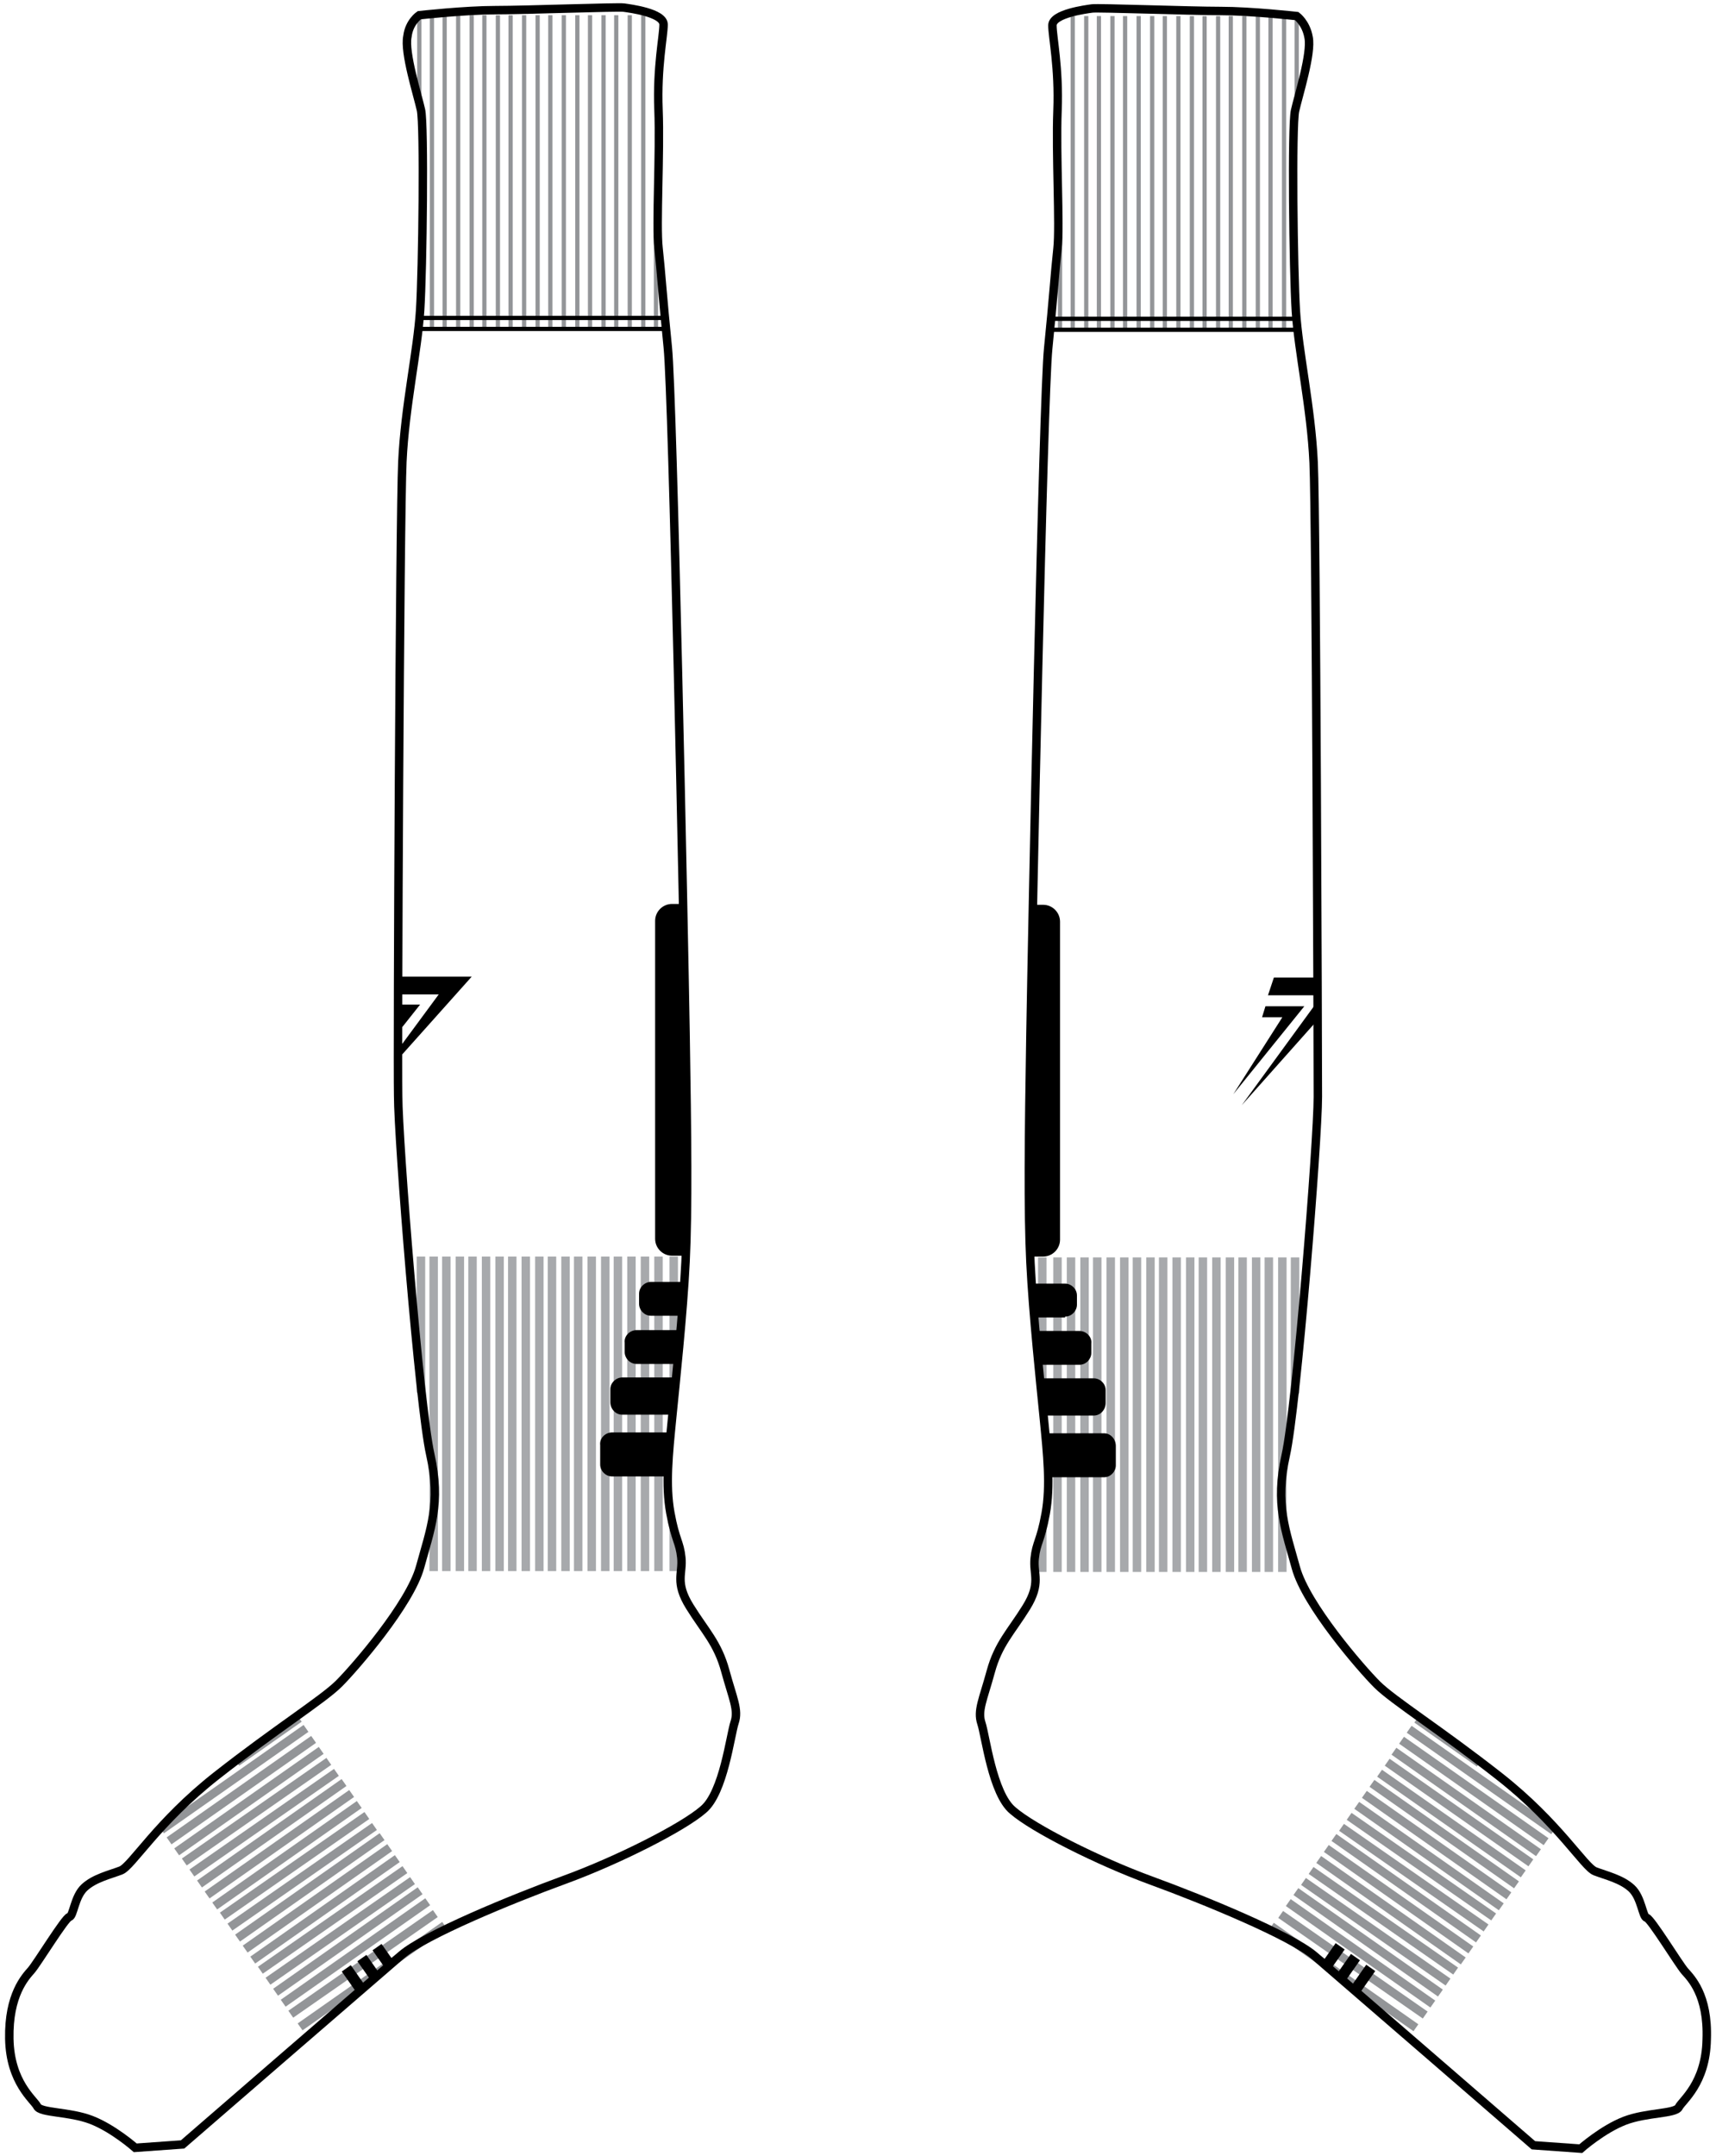 
<svg width="203px" height="255px" viewBox="0 0 203 255" version="1.1" xmlns="http://www.w3.org/2000/svg" xmlns:xlink="http://www.w3.org/1999/xlink">
    <g id="Page-1" stroke="none" stroke-width="1" fill="none" fill-rule="evenodd">
        <g id="seven_modeli_dres_sorc_stucne" transform="translate(-223, -696)">
            <g id="stucne" transform="translate(224, 406)">
                <g id="s1" transform="translate(0, 290)">
                    <g id="linije_8_">
                        <g id="XMLID_1200_" transform="translate(121, 148)" stroke="#A7A9AC">
                            <path d="M31.2,0.7 L31.2,16.8" id="XMLID_1221_"></path>
                            <path d="M1.3,0.7 L1.3,16.8" id="XMLID_1220_"></path>
                            <path d="M1.3,33 L1.3,37.9" id="XMLID_1219_"></path>
                            <path d="M29.7,0.7 L29.7,37.9" id="XMLID_1218_"></path>
                            <path d="M28.1,0.7 L28.1,37.9" id="XMLID_1217_"></path>
                            <path d="M26.6,0.7 L26.6,37.9" id="XMLID_1216_"></path>
                            <path d="M25,0.7 L25,37.9" id="XMLID_1215_"></path>
                            <path d="M23.5,0.7 L23.5,37.9" id="XMLID_1214_"></path>
                            <path d="M21.9,0.7 L21.9,37.9" id="XMLID_1213_"></path>
                            <path d="M20.3,0.7 L20.3,37.9" id="XMLID_1212_"></path>
                            <path d="M18.8,0.7 L18.8,37.9" id="XMLID_1211_"></path>
                            <path d="M17.2,0.7 L17.2,37.9" id="XMLID_1210_"></path>
                            <path d="M15.6,0.7 L15.6,37.9" id="XMLID_1209_"></path>
                            <path d="M14.1,0.7 L14.1,37.9" id="XMLID_1208_"></path>
                            <path d="M12.5,0.7 L12.5,37.9" id="XMLID_1207_"></path>
                            <path d="M11,0.7 L11,37.9" id="XMLID_1206_"></path>
                            <path d="M9.4,0.7 L9.4,37.9" id="XMLID_1205_"></path>
                            <path d="M7.8,0.7 L7.8,37.9" id="XMLID_1204_"></path>
                            <path d="M6.3,0.7 L6.3,37.9" id="XMLID_1203_"></path>
                            <path d="M4.7,0.7 L4.7,37.9" id="XMLID_1202_"></path>
                            <path d="M3.1,0.7 L3.1,37.9" id="XMLID_1201_"></path>
                        </g>
                        <g id="XMLID_1112_" transform="translate(123, 1)" stroke="#939598" stroke-width="0.5">
                            <path d="M29.4,0.9 L29.4,12.2" id="XMLID_1131_"></path>
                            <path d="M1.4,26.9 L1.4,38.1" id="XMLID_1130_"></path>
                            <path d="M27.9,0.9 L27.9,38.2" id="XMLID_1129_"></path>
                            <path d="M26.3,0.9 L26.3,38.2" id="XMLID_1128_"></path>
                            <path d="M24.8,0.9 L24.8,38.2" id="XMLID_1127_"></path>
                            <path d="M23.2,0.9 L23.2,38.2" id="XMLID_1126_"></path>
                            <path d="M21.6,0.9 L21.6,38.2" id="XMLID_1125_"></path>
                            <path d="M20.1,0.9 L20.1,38.2" id="XMLID_1124_"></path>
                            <path d="M18.5,0.9 L18.5,38.2" id="XMLID_1123_"></path>
                            <path d="M17,0.9 L17,38.2" id="XMLID_1122_"></path>
                            <path d="M15.4,0.9 L15.4,38.2" id="XMLID_1121_"></path>
                            <path d="M13.8,0.9 L13.8,38.2" id="XMLID_1120_"></path>
                            <path d="M12.3,0.9 L12.3,38.2" id="XMLID_1119_"></path>
                            <path d="M10.7,0.9 L10.7,38.2" id="XMLID_1118_"></path>
                            <path d="M9.1,0.9 L9.1,38.2" id="XMLID_1117_"></path>
                            <path d="M7.6,0.9 L7.6,38.2" id="XMLID_1116_"></path>
                            <path d="M6,0.9 L6,38.2" id="XMLID_1115_"></path>
                            <path d="M4.5,0.9 L4.5,38.2" id="XMLID_1114_"></path>
                            <path d="M2.9,0.9 L2.9,38.2" id="XMLID_1113_"></path>
                        </g>
                        <g id="XMLID_1089_" transform="translate(149, 203)" stroke="#939598">
                            <path d="M17.6,0.3 L25,5.5" id="XMLID_1111_"></path>
                            <path d="M16.7,1.5 L33.8,13.5" id="XMLID_1110_"></path>
                            <path d="M15.8,2.8 L32.9,14.8" id="XMLID_1109_"></path>
                            <path d="M14.9,4.1 L32,16.1" id="XMLID_1108_"></path>
                            <path d="M14.1,5.4 L31.1,17.3" id="XMLID_1107_"></path>
                            <path d="M13.2,6.7 L30.2,18.6" id="XMLID_1106_"></path>
                            <path d="M12.3,7.9 L29.4,19.9" id="XMLID_1105_"></path>
                            <path d="M11.4,9.2 L28.5,21.2" id="XMLID_1104_"></path>
                            <path d="M10.5,10.5 L27.6,22.5" id="XMLID_1103_"></path>
                            <path d="M9.6,11.8 L26.7,23.7" id="XMLID_1102_"></path>
                            <path d="M8.7,13.1 L25.8,25" id="XMLID_1101_"></path>
                            <path d="M7.8,14.3 L24.9,26.3" id="XMLID_1100_"></path>
                            <path d="M6.9,15.6 L24,27.6" id="XMLID_1099_"></path>
                            <path d="M6,16.9 L23.1,28.9" id="XMLID_1098_"></path>
                            <path d="M5.1,18.2 L22.2,30.1" id="XMLID_1097_"></path>
                            <path d="M4.2,19.5 L21.3,31.4" id="XMLID_1095_"></path>
                            <path d="M3.3,20.7 L20.4,32.7" id="XMLID_1094_"></path>
                            <path d="M2.4,22 L19.5,34" id="XMLID_1092_"></path>
                            <path d="M1.5,23.4 L18.6,35.3" id="XMLID_1091_"></path>
                            <path d="M0.4,24.8 L17.5,36.8" id="XMLID_1090_"></path>
                        </g>
                        <path d="M152.6,39 L123.3,39" id="XMLID_1088_" stroke="#000000" stroke-width="0.5"></path>
                        <path d="M152.6,37.7 L123.3,37.7" id="XMLID_1087_" stroke="#000000" stroke-width="0.5"></path>
                        <path d="M152.4,1.9 C152.4,1.9 147,1.3 143.4,1.3 C139.8,1.3 128.9,0.9 128.2,1 C127.5,1.1 123.5,1.6 123.5,3 C123.5,4.4 124.3,8 124.1,13.1 C123.9,18.2 124.4,26.7 124.1,29.4 C123.8,32.1 123.6,35.3 123,41.2 C122.4,47.1 121.1,110.1 120.9,122.3 C120.7,134.5 120.6,143.1 120.9,149.3 C121.2,155.5 122.1,163.8 122.5,167.9 C122.9,172 123.3,175.7 122.7,179 C122.1,182.3 121.6,182.4 121.4,184.3 C121.2,186.2 122.2,187.2 120.4,190.1 C118.6,193 117.1,194.4 116.2,197.7 C115.3,201 114.6,202.3 115.1,203.8 C115.6,205.3 116.4,212.1 118.8,214.1 C121.2,216.2 128.9,220.1 135.2,222.4 C141.5,224.7 151.7,228.9 154.5,231.3 C157.3,233.7 180.4,253.7 180.4,253.7 L186,254.1 C186,254.1 188.6,251.8 191.2,250.8 C193.8,249.8 197.2,250 197.6,249.2 C198,248.4 200.8,246.4 200.9,241.2 C201.1,235.9 199,233.9 198.3,233.1 C197.6,232.3 194.3,226.9 193.8,226.8 C193.3,226.7 193.2,224.4 192,223.3 C190.8,222.2 189,221.8 187.7,221.3 C186.4,220.8 183.4,215.6 176.4,210.1 C169.4,204.6 163.8,201.1 161.9,199.2 C160,197.3 153.5,189.8 152.3,185.4 C151.1,181 149.8,177.9 151.1,172.1 C152.4,166.3 154.9,134.9 154.9,129.7 C154.9,124.5 154.7,61.2 154.4,54.7 C154.1,48.2 152.6,41.6 152.3,36.8 C152,32 151.8,14.9 152.2,13.1 C152.6,11.3 154.2,6.3 153.8,4.4 C153.5,2.7 152.4,1.9 152.4,1.9 Z" id="XMLID_1003_" stroke="#000000"></path>
                        <g id="XMLID_1175_" transform="translate(48, 148)" stroke="#A7A9AC">
                            <path d="M0.8,0.6 L0.8,16.7" id="XMLID_1196_"></path>
                            <path d="M30.7,0.6 L30.7,16.7" id="XMLID_1195_"></path>
                            <path d="M30.7,32.9 L30.7,37.8" id="XMLID_1194_"></path>
                            <path d="M2.3,0.6 L2.3,37.8" id="XMLID_1193_"></path>
                            <path d="M3.8,0.6 L3.8,37.8" id="XMLID_1192_"></path>
                            <path d="M5.4,0.6 L5.4,37.8" id="XMLID_1191_"></path>
                            <path d="M6.9,0.6 L6.9,37.8" id="XMLID_1190_"></path>
                            <path d="M8.5,0.6 L8.5,37.8" id="XMLID_1189_"></path>
                            <path d="M10.1,0.6 L10.1,37.8" id="XMLID_1188_"></path>
                            <path d="M11.6,0.6 L11.6,37.8" id="XMLID_1187_"></path>
                            <path d="M13.2,0.6 L13.2,37.8" id="XMLID_1186_"></path>
                            <path d="M14.8,0.6 L14.8,37.8" id="XMLID_1185_"></path>
                            <path d="M16.3,0.6 L16.3,37.8" id="XMLID_1184_"></path>
                            <path d="M17.9,0.6 L17.9,37.8" id="XMLID_1183_"></path>
                            <path d="M19.4,0.6 L19.4,37.8" id="XMLID_1182_"></path>
                            <path d="M21,0.6 L21,37.8" id="XMLID_1181_"></path>
                            <path d="M22.6,0.6 L22.6,37.8" id="XMLID_1180_"></path>
                            <path d="M24.1,0.6 L24.1,37.8" id="XMLID_1179_"></path>
                            <path d="M25.7,0.6 L25.7,37.8" id="XMLID_1178_"></path>
                            <path d="M27.3,0.6 L27.3,37.8" id="XMLID_1177_"></path>
                            <path d="M28.9,0.6 L28.9,37.8" id="XMLID_1176_"></path>
                        </g>
                        <g id="XMLID_1155_" transform="translate(48, 1)" stroke="#939598" stroke-width="0.5">
                            <path d="M0.6,0.8 L0.6,12.1" id="XMLID_1174_"></path>
                            <path d="M28.6,26.8 L28.6,38" id="XMLID_1173_"></path>
                            <path d="M2.1,0.8 L2.1,38.1" id="XMLID_1172_"></path>
                            <path d="M3.6,0.8 L3.6,38.1" id="XMLID_1171_"></path>
                            <path d="M5.2,0.8 L5.2,38.1" id="XMLID_1170_"></path>
                            <path d="M6.8,0.8 L6.8,38.1" id="XMLID_1169_"></path>
                            <path d="M8.3,0.8 L8.3,38.1" id="XMLID_1168_"></path>
                            <path d="M9.9,0.8 L9.9,38.1" id="XMLID_1167_"></path>
                            <path d="M11.4,0.8 L11.4,38.1" id="XMLID_1166_"></path>
                            <path d="M13,0.8 L13,38.1" id="XMLID_1165_"></path>
                            <path d="M14.6,0.8 L14.6,38.1" id="XMLID_1164_"></path>
                            <path d="M16.1,0.8 L16.1,38.1" id="XMLID_1163_"></path>
                            <path d="M17.7,0.8 L17.7,38.1" id="XMLID_1162_"></path>
                            <path d="M19.3,0.8 L19.3,38.1" id="XMLID_1161_"></path>
                            <path d="M20.8,0.8 L20.8,38.1" id="XMLID_1160_"></path>
                            <path d="M22.4,0.8 L22.4,38.1" id="XMLID_1159_"></path>
                            <path d="M23.9,0.8 L23.9,38.1" id="XMLID_1158_"></path>
                            <path d="M25.5,0.8 L25.5,38.1" id="XMLID_1157_"></path>
                            <path d="M27.1,0.8 L27.1,38.1" id="XMLID_1156_"></path>
                        </g>
                        <g id="XMLID_1134_" transform="translate(18, 203)" stroke="#939598">
                            <path d="M16.4,0.2 L9,5.4" id="XMLID_1154_"></path>
                            <path d="M17.2,1.4 L0.1,13.4" id="XMLID_1153_"></path>
                            <path d="M18.1,2.7 L1,14.7" id="XMLID_1152_"></path>
                            <path d="M19,4 L1.9,16" id="XMLID_1151_"></path>
                            <path d="M19.9,5.3 L2.8,17.2" id="XMLID_1150_"></path>
                            <path d="M20.8,6.6 L3.7,18.5" id="XMLID_1149_"></path>
                            <path d="M21.7,7.8 L4.6,19.8" id="XMLID_1148_"></path>
                            <path d="M22.6,9.1 L5.5,21.1" id="XMLID_1147_"></path>
                            <path d="M23.5,10.4 L6.4,22.4" id="XMLID_1146_"></path>
                            <path d="M24.4,11.7 L7.3,23.6" id="XMLID_1145_"></path>
                            <path d="M25.3,13 L8.2,24.9" id="XMLID_1144_"></path>
                            <path d="M26.2,14.2 L9.1,26.2" id="XMLID_1143_"></path>
                            <path d="M27.1,15.5 L10,27.5" id="XMLID_1142_"></path>
                            <path d="M28,16.8 L10.9,28.8" id="XMLID_1141_"></path>
                            <path d="M28.9,18.1 L11.8,30" id="XMLID_1140_"></path>
                            <path d="M29.8,19.4 L12.7,31.3" id="XMLID_1139_"></path>
                            <path d="M30.7,20.6 L13.6,32.6" id="XMLID_1138_"></path>
                            <path d="M31.6,21.9 L14.5,33.9" id="XMLID_1137_"></path>
                            <path d="M32.5,23.3 L15.4,35.2" id="XMLID_1136_"></path>
                            <path d="M33.6,24.7 L16.5,36.7" id="XMLID_1135_"></path>
                        </g>
                        <path d="M48.3,38.9 L77.7,38.9" id="XMLID_1133_" stroke="#000000" stroke-width="0.5"></path>
                        <path d="M48.3,37.6 L77.7,37.6" id="XMLID_1132_" stroke="#000000" stroke-width="0.5"></path>
                        <path d="M48.6,1.8 C48.6,1.8 54,1.2 57.6,1.2 C61.2,1.2 72.1,0.8 72.8,0.9 C73.5,1 77.5,1.5 77.5,2.9 C77.5,4.3 76.7,7.9 76.9,13 C77.1,18.1 76.6,26.6 76.9,29.3 C77.2,32 77.4,35.2 78,41.1 C78.6,47 79.9,110 80.1,122.2 C80.3,134.4 80.4,143 80.1,149.2 C79.8,155.4 78.9,163.7 78.5,167.8 C78.1,171.9 77.7,175.6 78.3,178.9 C78.9,182.2 79.4,182.3 79.6,184.2 C79.8,186.1 78.8,187.1 80.6,190 C82.4,192.9 83.9,194.3 84.8,197.6 C85.7,200.9 86.4,202.2 85.9,203.7 C85.4,205.2 84.6,212 82.2,214 C79.8,216.1 72.1,220 65.8,222.3 C59.5,224.6 49.3,228.8 46.5,231.2 C43.7,233.6 20.6,253.6 20.6,253.6 L15,254 C15,254 12.4,251.7 9.8,250.7 C7.2,249.7 3.8,249.9 3.4,249.1 C3,248.3 0.2,246.3 0.1,241.1 C-2.27373675e-13,235.9 2,233.8 2.7,233 C3.4,232.2 6.7,226.8 7.2,226.7 C7.7,226.6 7.8,224.3 9,223.2 C10.2,222.1 12,221.7 13.3,221.2 C14.6,220.7 17.6,215.5 24.6,210 C31.6,204.5 37.2,201 39.1,199.1 C41,197.2 47.5,189.7 48.7,185.3 C49.9,180.9 51.2,177.8 49.9,172 C48.6,166.2 46.1,134.8 46.1,129.6 C46,124.3 46.3,61.1 46.6,54.6 C46.9,48.1 48.4,41.5 48.7,36.7 C49,31.9 49.2,14.8 48.8,13 C48.4,11.2 46.8,6.2 47.2,4.3 C47.4,2.6 48.6,1.8 48.6,1.8 Z" id="XMLID_1085_" stroke="#000000"></path>
                    </g>
                    <g id="sara" transform="translate(39, 106)" fill="#000000" fill-rule="nonzero">
                        <g id="XMLID_1228_" transform="translate(105, 9)">
                            <polygon id="XMLID_1229_" points="9.3 4 4.7 4 4.3 5.3 6.7 5.3 0.9 14.4"></polygon>
                            <polygon id="XMLID_1230_" points="10.8 0.6 5.7 0.6 5 2.7 10.8 2.7 10.8 3.5 1.9 15.7 10.8 5.7"></polygon>
                        </g>
                        <g id="XMLID_1086_" transform="translate(81, 1)">
                            <path d="M9.6,62.5 L2.7,62.5 C2.9,64.3 3,66 3,67.7 L9.6,67.7 C10.4,67.7 11,67 11,66.3 L11,64 C11,63.2 10.4,62.5 9.6,62.5 Z" id="XMLID_1223_"></path>
                            <path d="M4.4,39.6 L4.4,2 C4.4,0.9 3.5,0 2.4,0 L1.2,0 C1.1,7 1,12.6 0.9,15.4 C0.7,27.1 0.7,35.5 0.9,41.6 L2.4,41.6 C3.5,41.6 4.4,40.7 4.4,39.6 Z" id="XMLID_1231_"></path>
                            <path d="M6.7,50.4 L1.5,50.4 C1.6,51.8 1.7,53.1 1.9,54.4 L6.7,54.4 C7.5,54.4 8.1,53.7 8.1,53 L8.1,51.9 C8.2,51.1 7.5,50.4 6.7,50.4 Z" id="XMLID_1232_"></path>
                            <path d="M5,48.7 C5.8,48.7 6.4,48 6.4,47.3 L6.4,46.2 C6.4,45.4 5.7,44.8 5,44.8 L1.1,44.8 C1.2,46.1 1.3,47.4 1.4,48.8 L5,48.8 L5,48.7 Z" id="XMLID_1233_"></path>
                            <path d="M9.8,58.9 L9.8,57.4 C9.8,56.6 9.1,56 8.4,56 L2.1,56 C2.3,57.7 2.4,59.2 2.5,60.4 L8.4,60.4 C9.2,60.4 9.8,59.7 9.8,58.9 Z" id="XMLID_1236_"></path>
                        </g>
                        <g id="XMLID_1068_" transform="translate(30, 0)">
                            <path d="M2.4,63.4 L9.3,63.4 C9.1,65.2 9,66.9 9,68.6 L2.4,68.6 C1.6,68.6 1,67.9 1,67.2 L1,64.9 C0.9,64.1 1.6,63.4 2.4,63.4 Z" id="XMLID_1073_"></path>
                            <path d="M7.5,40.5 L7.5,2.9 C7.5,1.8 8.4,0.9 9.5,0.9 L10.7,0.9 C10.8,7.9 10.9,13.5 11,16.3 C11.2,28 11.2,36.4 11,42.5 L9.5,42.5 C8.4,42.5 7.5,41.6 7.5,40.5 Z" id="XMLID_1072_"></path>
                            <path d="M5.3,51.3 L10.5,51.3 C10.4,52.7 10.3,54 10.1,55.3 L5.3,55.3 C4.5,55.3 3.9,54.6 3.9,53.9 L3.9,52.8 C3.8,52 4.5,51.3 5.3,51.3 Z" id="XMLID_1071_"></path>
                            <path d="M7,49.6 C6.2,49.6 5.6,48.9 5.6,48.2 L5.6,47 C5.6,46.2 6.3,45.6 7,45.6 L10.9,45.6 C10.8,46.9 10.7,48.2 10.6,49.6 L7,49.6 Z" id="XMLID_1070_"></path>
                            <path d="M2.2,59.8 L2.2,58.3 C2.2,57.5 2.9,56.9 3.6,56.9 L9.9,56.9 C9.7,58.6 9.6,60.1 9.5,61.3 L3.6,61.3 C2.8,61.3 2.2,60.6 2.2,59.8 Z" id="XMLID_1069_"></path>
                        </g>
                        <g id="XMLID_1197_" transform="translate(7, 9)">
                            <polygon id="XMLID_1226_" points="0.4 0.5 0.4 2.6 4.9 2.6 0.4 8.7 0.4 9.9 8.8 0.5"></polygon>
                            <polygon id="XMLID_1227_" points="0.4 3.8 0.4 6.7 2.7 3.8"></polygon>
                        </g>
                        <g id="XMLID_813_" transform="translate(0, 123)">
                            <g id="XMLID_1389_" transform="translate(116, 0)">
                                <rect id="XMLID_1428_" transform="translate(1.678, 2.398) rotate(-144.935) translate(-1.678, -2.398) " x="1.028" y="0.898" width="1.3" height="3"></rect>
                                <rect id="XMLID_1411_" transform="translate(3.486, 3.674) rotate(-144.935) translate(-3.486, -3.674) " x="2.836" y="2.174" width="1.3" height="3"></rect>
                                <rect id="XMLID_1410_" transform="translate(5.294, 4.95) rotate(-144.935) translate(-5.294, -4.95) " x="4.644" y="3.45" width="1.3" height="3"></rect>
                            </g>
                            <g id="XMLID_1031_">
                                <rect id="XMLID_1386_" transform="translate(5.468, 2.492) rotate(-35.065) translate(-5.468, -2.492) " x="4.818" y="0.992" width="1.3" height="3"></rect>
                                <rect id="XMLID_1096_" transform="translate(3.675, 3.789) rotate(-35.065) translate(-3.675, -3.789) " x="3.025" y="2.289" width="1.3" height="3"></rect>
                                <rect id="XMLID_1093_" transform="translate(1.826, 5.004) rotate(-35.065) translate(-1.826, -5.004) " x="1.176" y="3.504" width="1.3" height="3"></rect>
                            </g>
                        </g>
                    </g>
                </g>
            </g>
        </g>
    </g>
</svg>